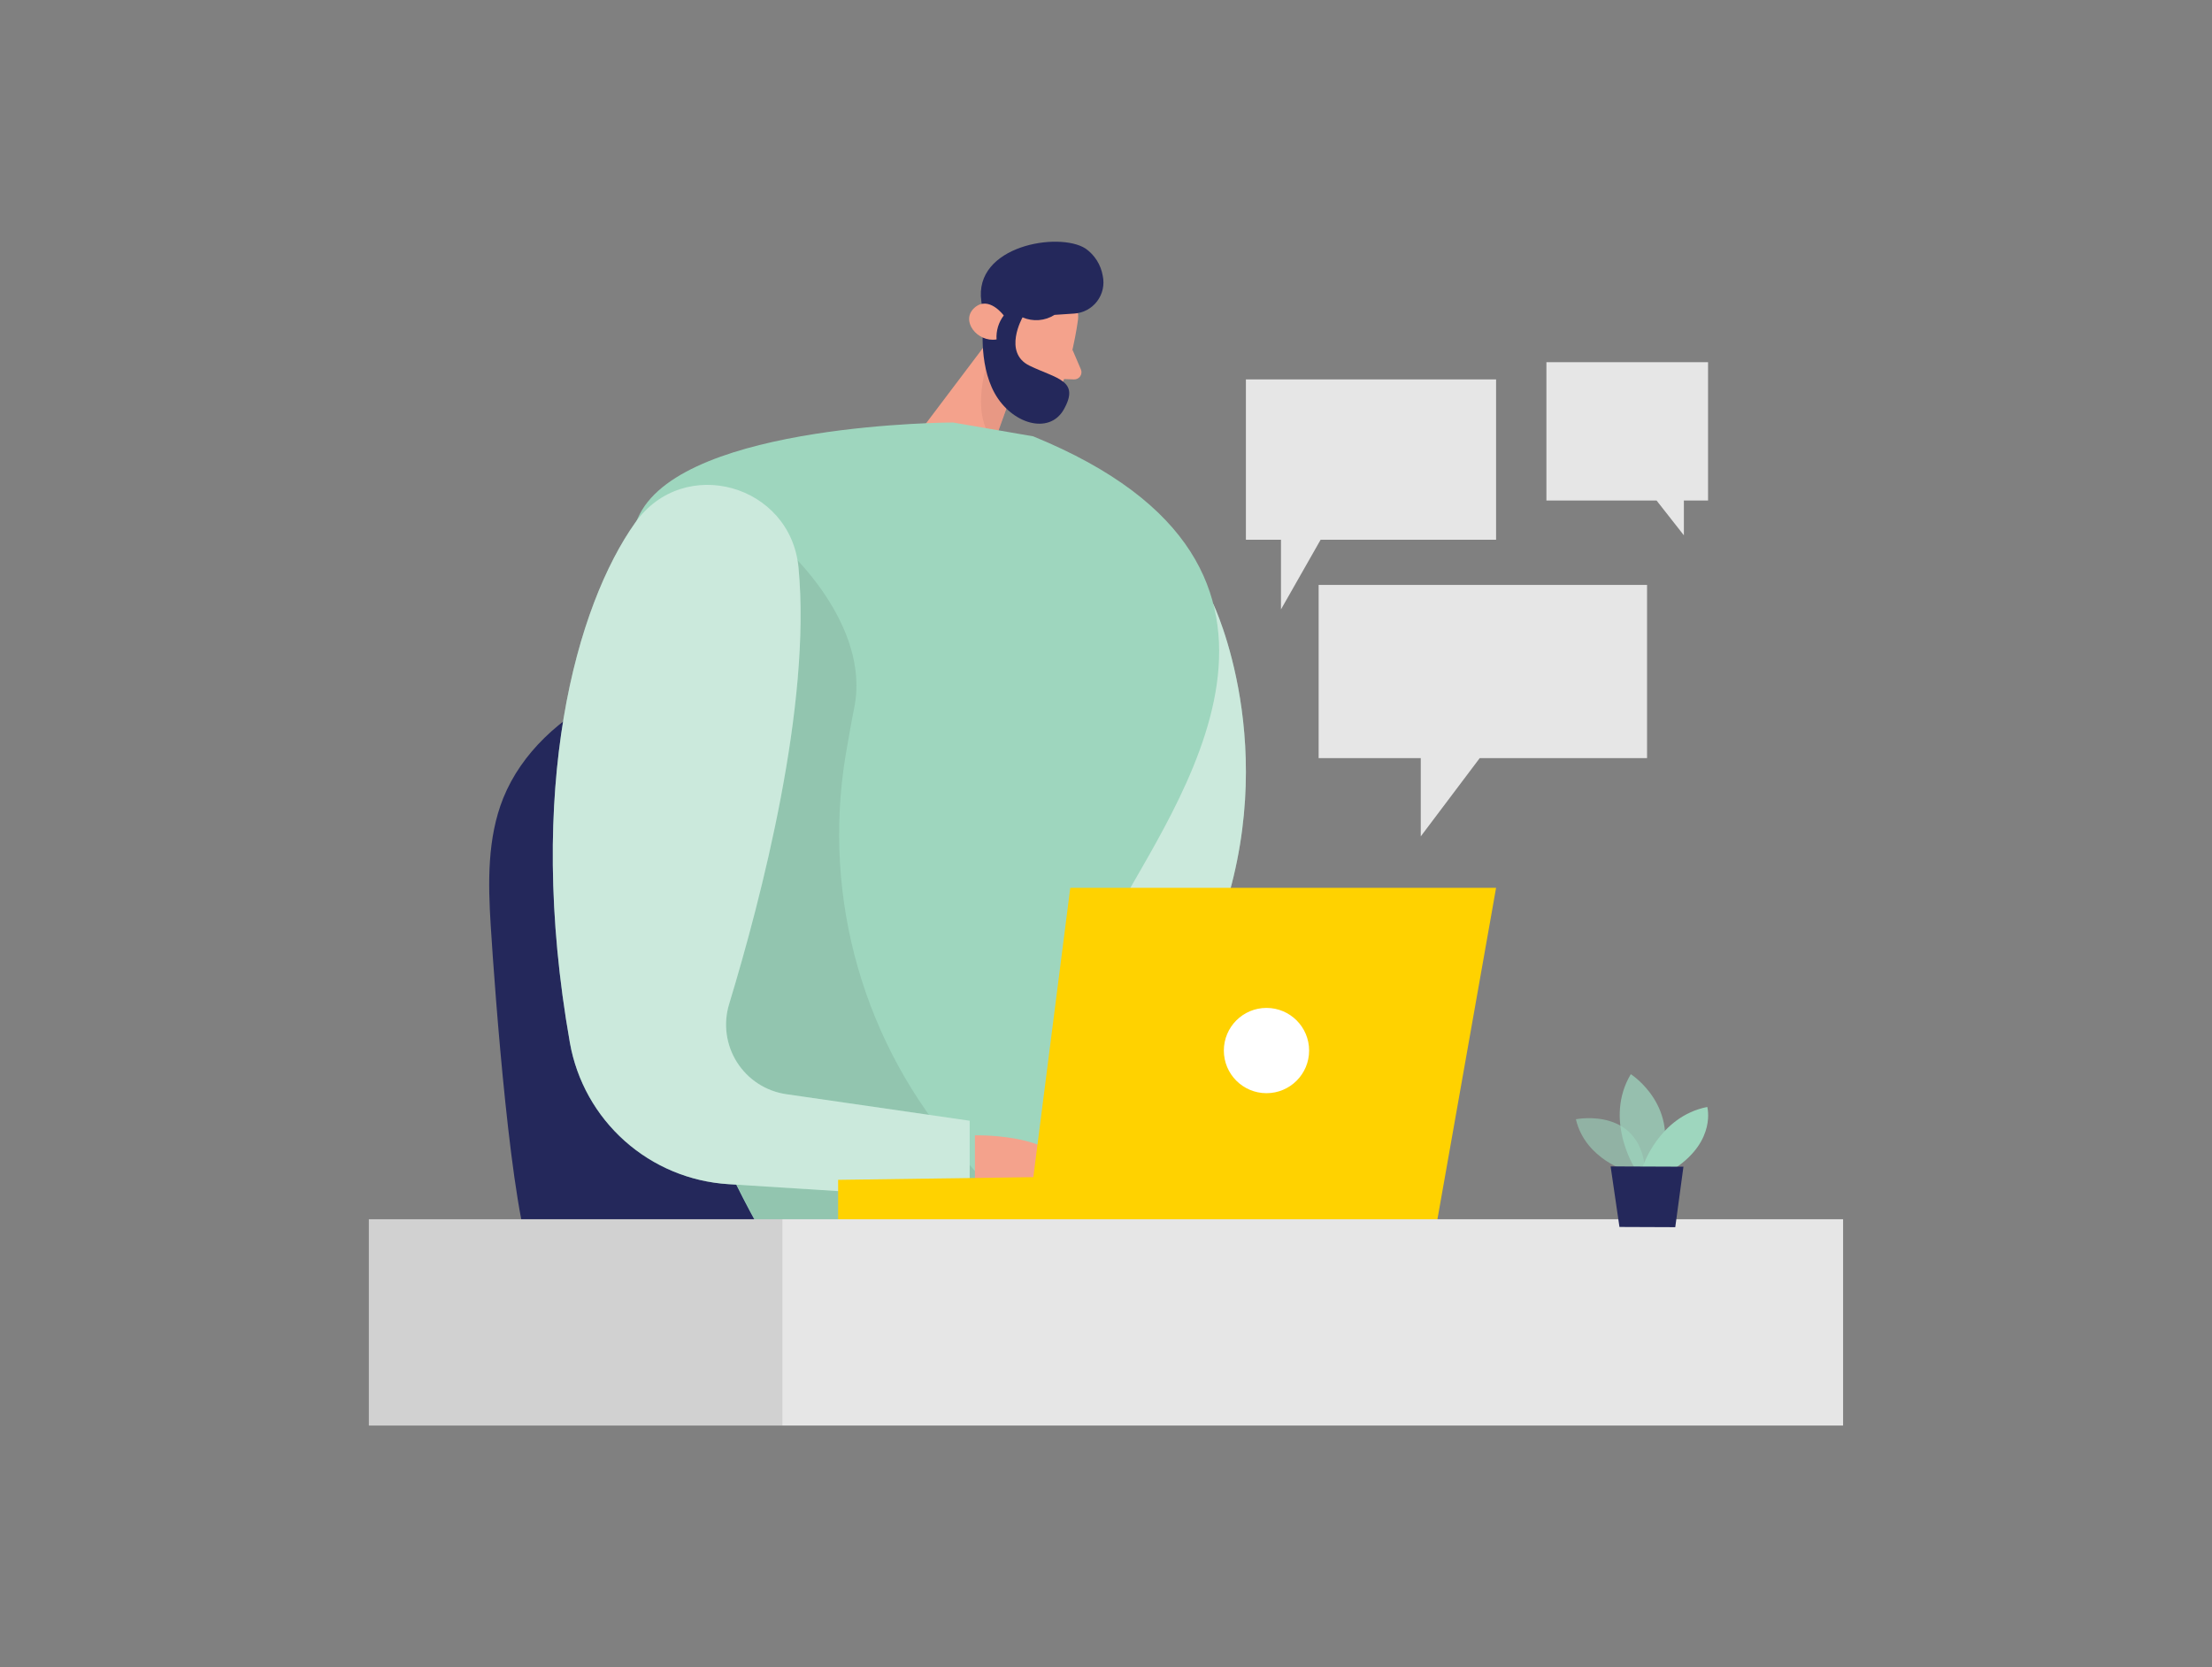 <svg width="406" height="306" viewBox="0 0 406 306" fill="none" xmlns="http://www.w3.org/2000/svg">
<rect x="0" y="0" width="406" height="306" fill="#808080" stroke="none"/>
<path d="M169.779 246.461C161.76 250.927 151.813 251.475 142.475 251.323C133.889 251.181 125.22 250.602 117.1 247.72C108.98 244.837 101.53 239.387 97.816 231.632C93.837 223.258 90.842 182.161 90.071 169.92C89.574 162.013 89.421 153.822 92.375 146.463C95.765 138.09 102.921 131.685 111.01 127.625C119.1 123.565 128.123 121.87 137.086 120.825C148.17 119.515 159.599 119.261 170.297 122.449C180.995 125.636 190.942 132.7 195.55 142.85C198.057 148.392 198.889 154.553 199.082 160.633C199.6 176.325 196.108 191.814 191.51 206.724C187.633 219.249 184.233 235.611 173.24 244.127C172.148 244.993 170.991 245.773 169.779 246.461Z" fill="#24285B"/>
<path d="M222.691 110.857C222.691 110.857 235.409 137.339 223.777 169.727C212.145 202.116 237.51 218.529 188.384 222.873C139.258 227.217 222.691 110.857 222.691 110.857Z" fill="#9ED6BE"/>
<path opacity="0.46" d="M222.691 110.857C222.691 110.857 235.409 137.339 223.777 169.727C212.145 202.116 237.51 218.529 188.384 222.873C139.258 227.217 222.691 110.857 222.691 110.857Z" fill="white"/>
<path d="M197.803 59.082C197.803 59.082 196.707 67.202 194.159 72.277C193.912 72.763 193.572 73.195 193.157 73.549C192.742 73.903 192.262 74.172 191.743 74.34C191.225 74.508 190.678 74.572 190.135 74.528C189.591 74.484 189.062 74.333 188.577 74.084C186.06 72.764 183.045 70.247 183.106 65.802L182.274 58.23C182.267 56.697 182.735 55.2 183.615 53.946C184.495 52.691 185.743 51.741 187.186 51.226C192.454 48.993 198.727 54.139 197.803 59.082Z" fill="#F4A28C"/>
<path d="M183.055 60.361L166.775 81.93L179.31 90.05L185.948 71.577L183.055 60.361Z" fill="#F4A28C"/>
<path d="M196.849 64.197L198.392 67.8C198.479 68.005 198.513 68.228 198.492 68.449C198.47 68.67 198.393 68.882 198.267 69.065C198.142 69.248 197.972 69.396 197.774 69.497C197.575 69.597 197.355 69.645 197.133 69.638L193.926 69.526L196.849 64.197Z" fill="#F4A28C"/>
<path opacity="0.31" d="M185.745 72.095C185.745 72.095 182.04 68.035 181.583 65.568C181.583 65.568 177.605 75.597 182.497 81.108L185.745 72.095Z" fill="#CE8172"/>
<path d="M187.328 62.725C187.328 62.725 187.958 59.619 185.583 59.335C183.207 59.051 182.253 63.537 185.329 64.664L187.328 62.725Z" fill="#F4A28C"/>
<path d="M180.122 55.317L180.538 58.727C180.538 58.727 179.442 66.553 182.568 72.176C185.694 77.799 192.566 79.859 195.245 75.17C198.29 69.791 193.936 69.527 188.973 67.121C184.009 64.716 187.684 58.25 187.684 58.25C188.625 58.658 189.651 58.829 190.674 58.75C191.696 58.67 192.684 58.342 193.55 57.793L197.174 57.55C197.997 57.497 198.798 57.267 199.524 56.876C200.25 56.485 200.882 55.942 201.379 55.283C201.875 54.625 202.223 53.867 202.4 53.062C202.576 52.257 202.577 51.423 202.401 50.617C202.232 49.618 201.867 48.663 201.327 47.806C200.787 46.949 200.083 46.207 199.255 45.624C194.393 42.467 178.64 45.075 180.122 55.317Z" fill="#24285B"/>
<path d="M184.233 57.904C184.233 57.904 181.482 54.148 178.853 56.493C176.224 58.838 179.361 62.888 182.913 62.299C182.809 60.723 183.278 59.162 184.233 57.904Z" fill="#F4A28C"/>
<path d="M189.632 80.082L174.925 77.545C174.925 77.545 125.982 77.616 117.415 94.374C108.849 111.131 110.655 173.544 138.953 224.73L196.91 226.405C196.91 226.405 193.692 188.789 204.492 168.306C215.292 147.824 248.878 104.28 189.632 80.082Z" fill="#9ED6BE"/>
<path opacity="0.08" d="M143.927 100.383C143.927 100.383 159.994 114.471 156.767 130.021C156.249 132.538 155.752 135.573 155.163 138.902C153.07 151.801 153.853 165.003 157.455 177.565C161.057 190.126 167.39 201.736 176.001 211.566L186.151 223.137L138.984 224.73L134.924 216.824L112.909 180.284L143.927 100.383Z" fill="black"/>
<path d="M116.603 95.917C105.865 111.031 96.303 144.404 104.606 191.419C105.848 198.375 109.391 204.711 114.667 209.412C119.942 214.113 126.643 216.906 133.696 217.342L177.98 220.143V205.7L144.323 200.828C142.482 200.562 140.72 199.901 139.158 198.89C137.596 197.88 136.272 196.544 135.275 194.973C134.278 193.402 133.632 191.635 133.383 189.792C133.133 187.948 133.285 186.073 133.828 184.293C139.755 164.775 148.941 129.412 146.566 104.2C145.145 88.894 125.505 83.382 116.603 95.917Z" fill="#9ED6BE"/>
<path opacity="0.46" d="M116.603 95.917C105.865 111.031 96.303 144.404 104.606 191.419C105.848 198.375 109.391 204.711 114.667 209.412C119.942 214.113 126.643 216.906 133.696 217.342L177.98 220.143V205.7L144.323 200.828C142.482 200.562 140.72 199.901 139.158 198.89C137.596 197.88 136.272 196.544 135.275 194.973C134.278 193.402 133.632 191.635 133.383 189.792C133.133 187.948 133.285 186.073 133.828 184.293C139.755 164.775 148.941 129.412 146.566 104.2C145.145 88.894 125.505 83.382 116.603 95.917Z" fill="white"/>
<path d="M178.944 208.379C178.944 208.379 198.229 207.892 195.519 217.96C192.809 228.029 178.944 220.143 178.944 220.143V208.379Z" fill="#F4A28C"/>
<path d="M263.575 225.238L274.598 162.947H196.443L189.663 216.052L153.833 216.549V225.238H263.575Z" fill="#FFD200"/>
<path d="M232.455 200.643C236.777 200.643 240.281 197.14 240.281 192.818C240.281 188.496 236.777 184.992 232.455 184.992C228.133 184.992 224.63 188.496 224.63 192.818C224.63 197.14 228.133 200.643 232.455 200.643Z" fill="white"/>
<path d="M67.701 261.646L338.289 261.646V223.777L67.701 223.777V261.646Z" fill="#E6E6E6"/>
<path opacity="0.09" d="M143.612 223.766H67.711V261.635H143.612V223.766Z" fill="black"/>
<path opacity="0.58" d="M299.009 215.077C299.009 215.077 290.99 212.885 289.245 205.425C289.245 205.425 301.668 202.918 302.023 215.737L299.009 215.077Z" fill="#9ED6BE"/>
<path opacity="0.73" d="M299.993 214.286C299.993 214.286 294.391 205.425 299.323 197.152C299.323 197.152 308.763 203.151 304.571 214.306L299.993 214.286Z" fill="#9ED6BE"/>
<path d="M301.455 214.286C301.455 214.286 304.419 204.938 313.361 203.172C313.361 203.172 315.036 209.262 307.565 214.337L301.455 214.286Z" fill="#9ED6BE"/>
<path d="M295.619 214.082L297.243 225.196L307.484 225.237L308.986 214.133L295.619 214.082Z" fill="#24285B"/>
<path d="M242.027 107.355V139.145H260.774V153.508L271.594 139.145H302.308V107.355H242.027Z" fill="#E6E6E6"/>
<path d="M274.598 69.639H228.679V99.064H235.115V111.853L242.392 99.064H274.598V69.639Z" fill="#E6E6E6"/>
<path d="M313.503 66.471H283.835V91.866H304.053L309.067 98.25V91.866H313.503V66.471Z" fill="#E6E6E6"/>
</svg>
